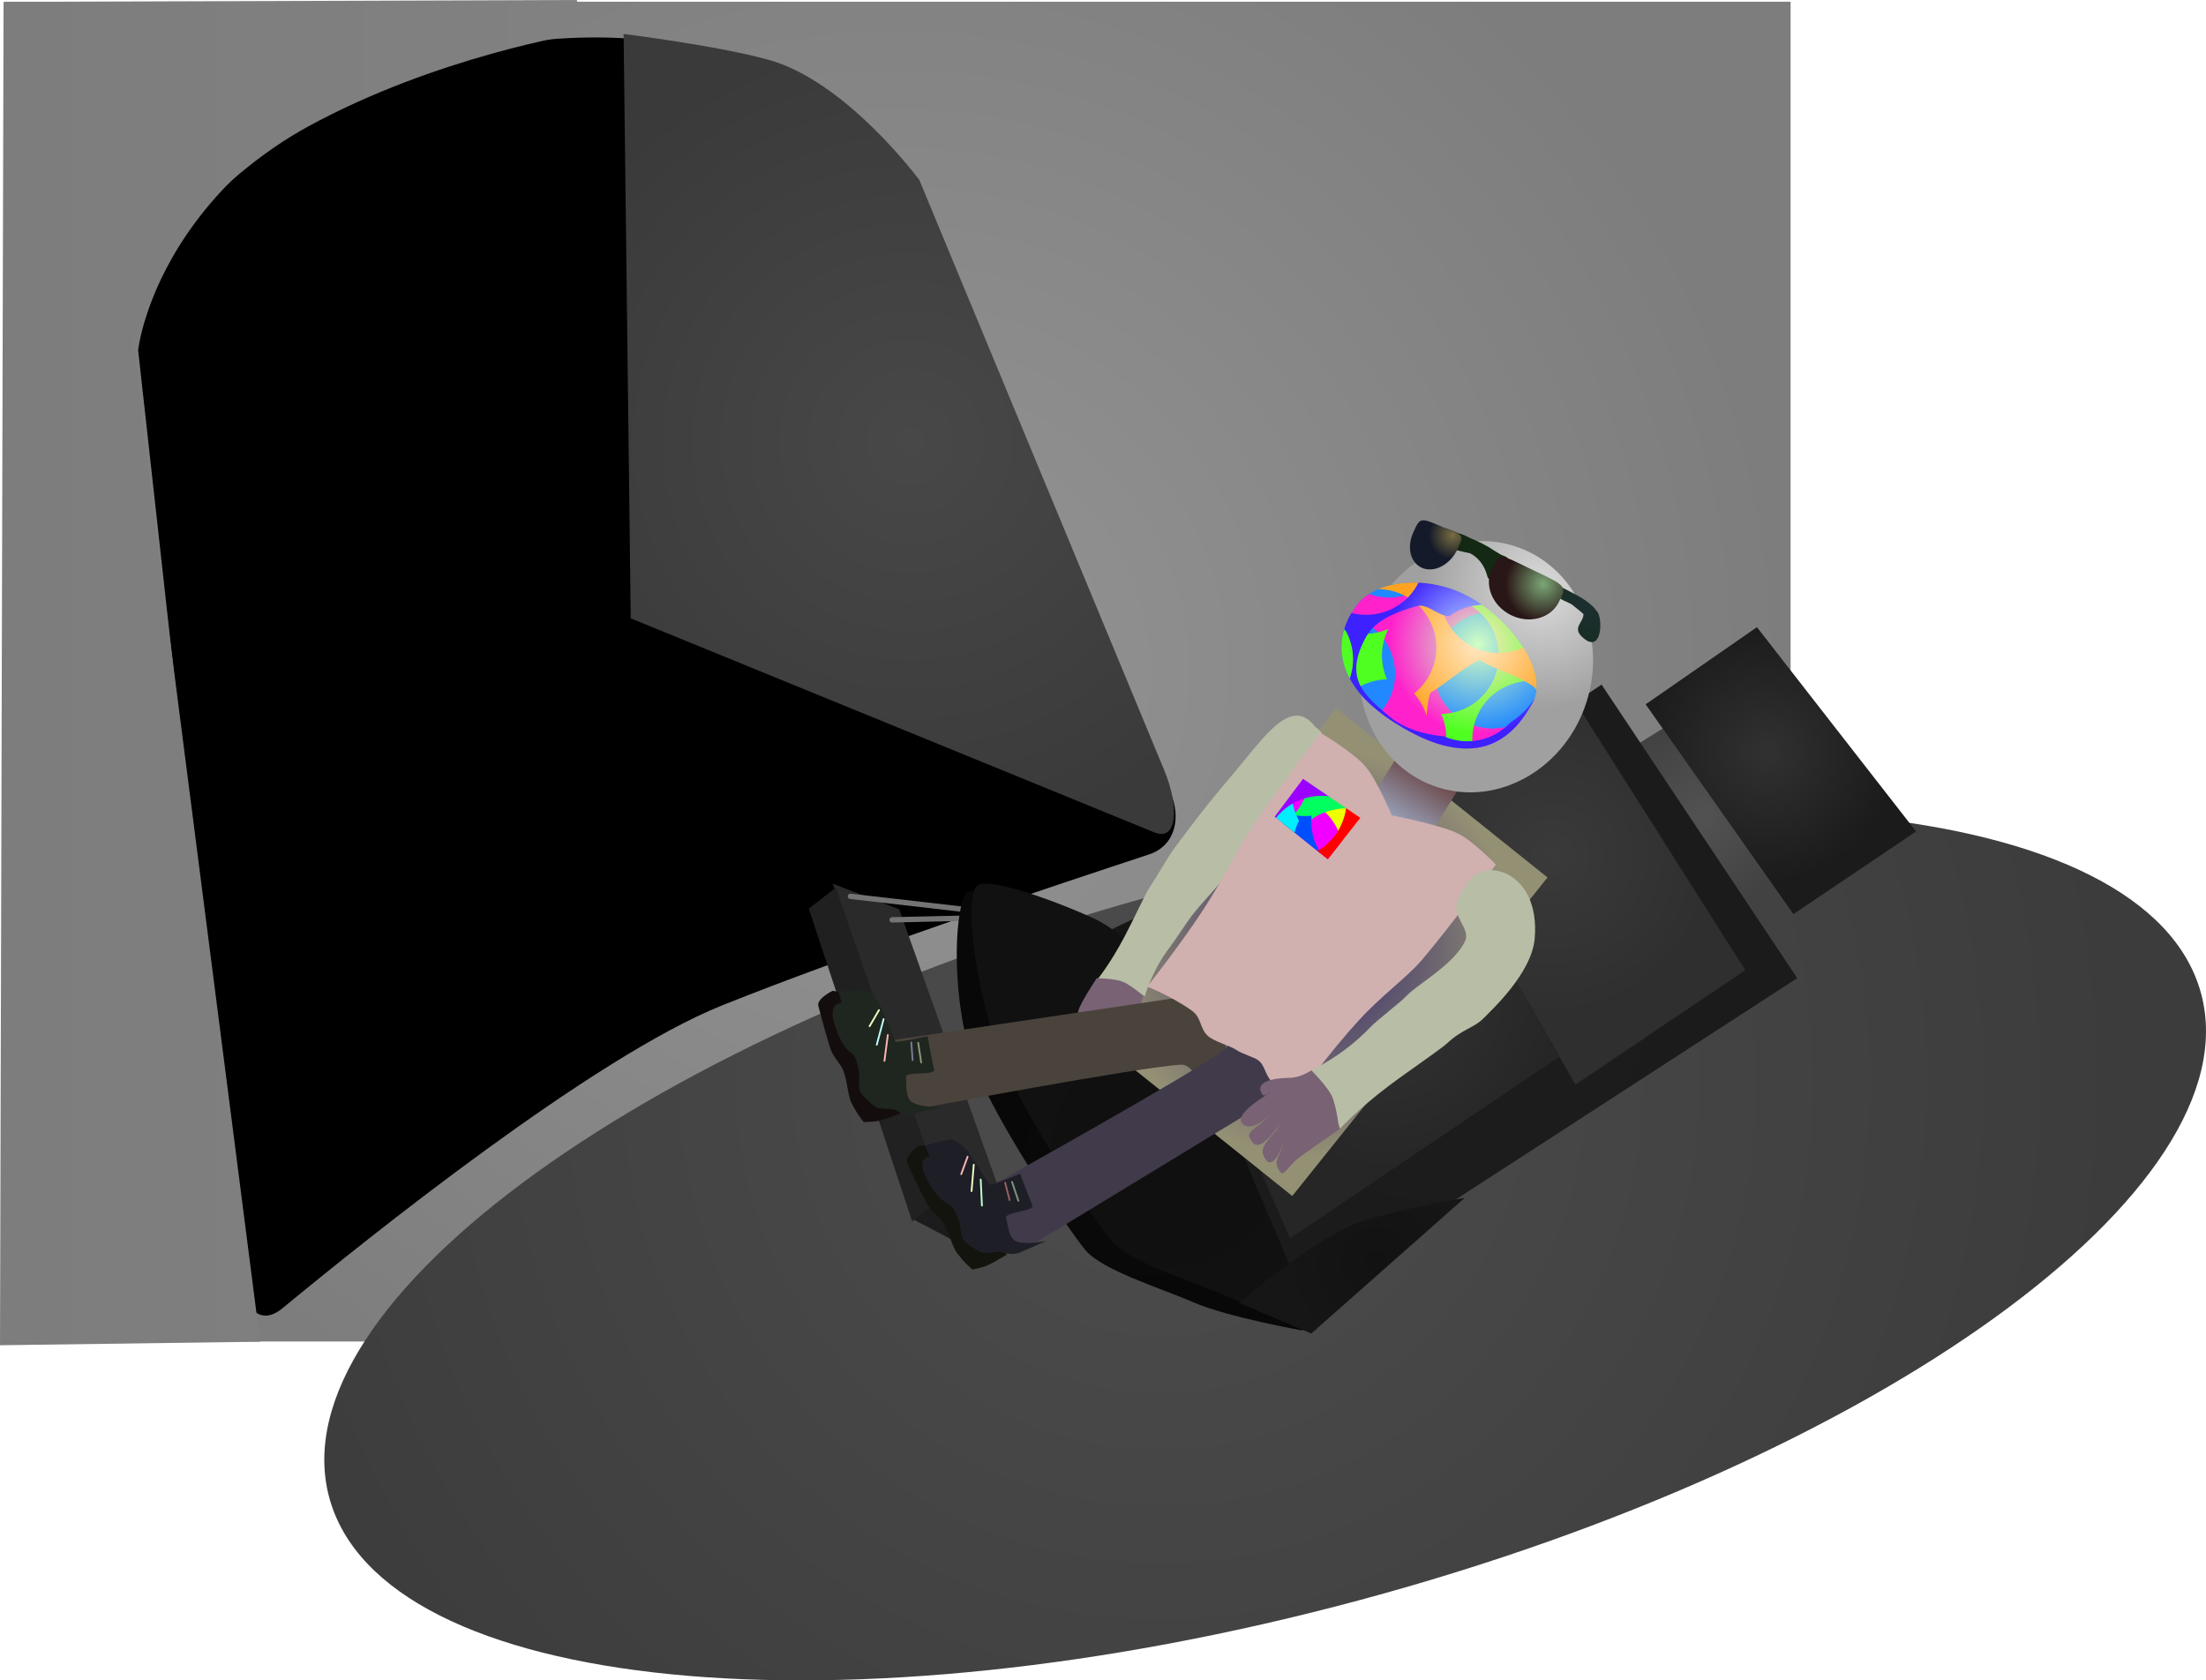 <svg version="1.1" xmlns="http://www.w3.org/2000/svg" xmlns:xlink="http://www.w3.org/1999/xlink" width="619.063" height="471.58" viewBox="0,0,619.063,471.58"><defs><radialGradient cx="240" cy="180" r="250.5" gradientUnits="userSpaceOnUse" id="color-1"><stop offset="0" stop-color="#949494"/><stop offset="1" stop-color="#7d7d7d"/></radialGradient><radialGradient cx="243.512" cy="115.551" r="114.5" gradientUnits="userSpaceOnUse" id="color-2"><stop offset="0" stop-color="#484848"/><stop offset="1" stop-color="#3a3a3a"/></radialGradient><radialGradient cx="313.801" cy="294.913" r="270.531" gradientUnits="userSpaceOnUse" id="color-3"><stop offset="0" stop-color="#4d4d4d"/><stop offset="1" stop-color="#3c3c3c"/></radialGradient><radialGradient cx="228.978" cy="291.729" r="66" gradientUnits="userSpaceOnUse" id="color-4"><stop offset="0" stop-color="#2a2a2a"/><stop offset="1" stop-color="#2a2a2a"/></radialGradient><radialGradient cx="222.204" cy="296.863" r="66" gradientUnits="userSpaceOnUse" id="color-5"><stop offset="0" stop-color="#1d1d1d"/><stop offset="1" stop-color="#1b1b1b"/></radialGradient><radialGradient cx="349.584" cy="456.239" r="249.957" gradientUnits="userSpaceOnUse" id="color-6"><stop offset="0" stop-color="#222222"/><stop offset="1" stop-color="#202020"/></radialGradient><radialGradient cx="308.172" cy="317.182" r="65" gradientUnits="userSpaceOnUse" id="color-7"><stop offset="0" stop-color="#090909"/><stop offset="1" stop-color="#080808"/></radialGradient><radialGradient cx="465.651" cy="220.72" r="26.5" gradientUnits="userSpaceOnUse" id="color-8"><stop offset="0" stop-color="#525252"/><stop offset="1" stop-color="#424242"/></radialGradient><radialGradient cx="389.18" cy="265.01" r="84" gradientUnits="userSpaceOnUse" id="color-9"><stop offset="0" stop-color="#1d1d1d"/><stop offset="1" stop-color="#1b1b1b"/></radialGradient><radialGradient cx="423.823" cy="231.419" r="44.75" gradientUnits="userSpaceOnUse" id="color-10"><stop offset="0" stop-color="#3a3a3a"/><stop offset="1" stop-color="#2f2f2f"/></radialGradient><radialGradient cx="376.452" cy="271.175" r="48.5" gradientUnits="userSpaceOnUse" id="color-11"><stop offset="0" stop-color="#343434"/><stop offset="1" stop-color="#262626"/></radialGradient><radialGradient cx="333.552" cy="247.025" r="26.25" gradientUnits="userSpaceOnUse" id="color-12"><stop offset="0" stop-color="#121212"/><stop offset="1" stop-color="#161616"/></radialGradient><radialGradient cx="315.51" cy="314.649" r="65" gradientUnits="userSpaceOnUse" id="color-13"><stop offset="0" stop-color="#101010"/><stop offset="1" stop-color="#111111"/></radialGradient><radialGradient cx="483.59" cy="202.604" r="36.25" gradientUnits="userSpaceOnUse" id="color-14"><stop offset="0" stop-color="#313131"/><stop offset="1" stop-color="#1b1b1b"/></radialGradient><radialGradient cx="374.115" cy="345.702" r="26.25" gradientUnits="userSpaceOnUse" id="color-15"><stop offset="0" stop-color="#121212"/><stop offset="1" stop-color="#161616"/></radialGradient><radialGradient cx="356.837" cy="258.721" r="57.271" gradientUnits="userSpaceOnUse" id="color-16"><stop offset="0" stop-color="#33266a"/><stop offset="1" stop-color="#949074"/></radialGradient><linearGradient x1="-11.988" y1="179.285" x2="150.93" y2="179.285" gradientUnits="userSpaceOnUse" id="color-17"><stop offset="0" stop-color="#7d7d7d"/><stop offset="1" stop-color="#818181"/></linearGradient><linearGradient x1="389.278" y1="207.479" x2="380.056" y2="222.215" gradientUnits="userSpaceOnUse" id="color-18"><stop offset="0" stop-color="#694444"/><stop offset="1" stop-color="#98a1b9"/></linearGradient><radialGradient cx="420.41" cy="157.12" r="33.285" gradientUnits="userSpaceOnUse" id="color-19"><stop offset="0" stop-color="#dcdcdc"/><stop offset="1" stop-color="#a0a0a0"/></radialGradient><radialGradient cx="433.026" cy="161.93" r="25.553" gradientUnits="userSpaceOnUse" id="color-20"><stop offset="0" stop-color="#1c2f30"/><stop offset="1" stop-color="#142913"/></radialGradient><radialGradient cx="395.678" cy="141.738" r="6.726" gradientUnits="userSpaceOnUse" id="color-21"><stop offset="0" stop-color="#786c41"/><stop offset="1" stop-color="#141a29"/></radialGradient><radialGradient cx="421.027" cy="155.461" r="10.589" gradientUnits="userSpaceOnUse" id="color-22"><stop offset="0" stop-color="#7ba676"/><stop offset="1" stop-color="#291616"/></radialGradient><radialGradient cx="402.77" cy="172.337" r="25.002" gradientUnits="userSpaceOnUse" id="color-23"><stop offset="0" stop-color="#d1ffc4"/><stop offset="1" stop-color="#2188ff"/></radialGradient><radialGradient cx="402.77" cy="172.337" r="25.002" gradientUnits="userSpaceOnUse" id="color-24"><stop offset="0" stop-color="#ceffc4"/><stop offset="1" stop-color="#ff21cc"/></radialGradient><radialGradient cx="402.77" cy="172.337" r="25.002" gradientUnits="userSpaceOnUse" id="color-25"><stop offset="0" stop-color="#ffe9c4"/><stop offset="1" stop-color="#4fff21"/></radialGradient><radialGradient cx="402.77" cy="172.337" r="25.002" gradientUnits="userSpaceOnUse" id="color-26"><stop offset="0" stop-color="#ffe9c4"/><stop offset="1" stop-color="#4fff21"/></radialGradient><radialGradient cx="402.77" cy="172.337" r="25.002" gradientUnits="userSpaceOnUse" id="color-27"><stop offset="0" stop-color="#ffe9c4"/><stop offset="1" stop-color="#ffa321"/></radialGradient><radialGradient cx="402.77" cy="172.337" r="25.002" gradientUnits="userSpaceOnUse" id="color-28"><stop offset="0" stop-color="#c4f0ff"/><stop offset="1" stop-color="#3d21ff"/></radialGradient></defs><g transform="translate(11.988,8.482)"><g data-paper-data="{&quot;isPaintingLayer&quot;:true}" fill-rule="nonzero" stroke-linejoin="miter" stroke-miterlimit="10" stroke-dasharray="" stroke-dashoffset="0" style="mix-blend-mode: normal"><path d="M-10.5,368v-376h501v376z" fill="url(#color-1)" stroke="none" stroke-width="0" stroke-linecap="butt"/><path d="M55.637,350.092c-3.894,-35.123 -28.86,-260.284 -28.86,-260.284c0,0 6.135,-58.737 90.38,-83.324c88.943,-19.999 123.112,33.738 123.112,33.738c0,0 65.075,148.361 76.164,173.643c3.099,7.064 1.472,14.998 -6.005,17.453c-24.825,8.152 -82.744,27.484 -119.814,42.369c-36.1,14.495 -99.117,64.983 -123.292,84.95c-6.184,5.108 -10.697,0.368 -11.685,-8.545z" fill="#000000" stroke="none" stroke-width="NaN" stroke-linecap="butt"/><path d="M165.012,165.051l-2,-164c0,0 26.594,3.294 40.842,7.295c21.804,6.123 42.158,33.705 42.158,33.705c0,0 56.323,135.754 68.658,165.482c4.55,10.966 3.547,20.148 -2.691,17.598c-21.798,-8.911 -146.967,-60.081 -146.967,-60.081z" fill="url(#color-2)" stroke="none" stroke-width="0" stroke-linecap="butt"/><path d="M605.693,270.33c14.79,54.929 -90.81,131.12 -235.865,170.178c-145.055,39.058 -274.635,26.192 -289.426,-28.737c-14.79,-54.929 90.81,-131.12 235.865,-170.178c145.055,-39.058 274.635,-26.192 289.426,28.737z" fill="url(#color-3)" stroke="none" stroke-width="NaN" stroke-linecap="butt"/><g data-paper-data="{&quot;index&quot;:null}"><path d="M221.721,239.514l18.636,7.208l33.462,93.837l-22.259,-11.991z" fill="url(#color-4)" stroke="none" stroke-width="0" stroke-linecap="butt"/><path d="M252.453,327.264l21.462,12.595l-6.871,5.834l-22.96,-12.087z" fill="url(#color-5)" stroke="none" stroke-width="0" stroke-linecap="butt"/><path d="M243.988,334.306l-29.012,-87.798l7.587,-5.883l30.01,86.549z" data-paper-data="{&quot;index&quot;:null}" fill="url(#color-6)" stroke="none" stroke-width="0" stroke-linecap="butt"/><path d="M226.682,243.067l49.674,5.719l-37.993,0.88" fill="none" stroke="#747474" stroke-width="1.5" stroke-linecap="round"/><path d="M255.925,324.049l55.245,10.406l-43.14,-2.284" fill="none" stroke="#747474" stroke-width="1.5" stroke-linecap="round"/><path d="M261.552,290.703c-6.533,-17.094 -5.977,-42.563 -2.561,-48.303c2.176,-3.656 19.206,5.023 28.791,9.471c7.942,3.686 20.287,15.942 20.287,15.942l45.548,97.127c0,0 -20.995,-3.761 -30.444,-7.84c-9.808,-4.234 -25.98,-9.117 -30.686,-14.88c-4.673,-5.722 -24.858,-35.617 -30.935,-51.518z" fill="url(#color-7)" stroke="none" stroke-width="0" stroke-linecap="butt"/><path d="M447.246,200.564l11.475,-7.129l27.957,45.071l-12.44,8.382z" fill="url(#color-8)" stroke="none" stroke-width="0" stroke-linecap="butt"/><path d="M314.438,265.933l123.018,-82.286l54.905,82.381l-141.83,91.947z" fill="url(#color-9)" stroke="none" stroke-width="0" stroke-linecap="butt"/><path d="M386.041,218.893l43.809,-30.724l47.938,75.62l-47.685,32.13z" fill="url(#color-10)" stroke="none" stroke-width="0" stroke-linecap="butt"/><path d="M321.129,272.88l69.103,-47.767l35.257,63.063l-75.467,50.85z" fill="url(#color-11)" stroke="none" stroke-width="0" stroke-linecap="butt"/><path d="M299.119,252.741c0,0 17.843,-8.949 28.219,-11.424c8.731,-2.083 31.616,-3.571 31.616,-3.571l-43.124,29.057z" fill="url(#color-12)" stroke="none" stroke-width="0" stroke-linecap="butt"/><path d="M268.889,288.17c-6.533,-17.094 -10.412,-41.987 -6.996,-47.727c2.176,-3.656 23.641,4.446 33.226,8.895c7.942,3.686 20.287,15.942 20.287,15.942l42.23,99.362c0,0 -17.677,-5.996 -27.127,-10.075c-9.808,-4.234 -25.98,-9.117 -30.686,-14.88c-4.673,-5.722 -24.858,-35.617 -30.935,-51.518z" fill="url(#color-13)" stroke="none" stroke-width="0" stroke-linecap="butt"/><path d="M449.825,189.18l31.234,-21.649l44.659,57.331l-34.416,23.19z" fill="url(#color-14)" stroke="none" stroke-width="0" stroke-linecap="butt"/><path d="M335.688,357.124c0,0 20.547,-17.425 32.578,-22.087c10.098,-3.914 30.792,-7.346 30.792,-7.346l-43.08,38.071z" fill="url(#color-15)" stroke="none" stroke-width="0" stroke-linecap="butt"/></g><path d="M291.386,279.664l71.627,-89.384l59.273,47.498l-71.627,89.384z" fill="url(#color-16)" stroke="#ed6b00" stroke-width="0" stroke-linecap="butt"/><g data-paper-data="{&quot;index&quot;:null}" stroke="#000000" stroke-width="0" stroke-linecap="butt"><path d="M296.204,266.08c0,0 3.365,-4.103 7.391,-11.716c2.418,-4.572 5.97,-12.261 7.069,-13.887c2.452,-3.628 4.893,-8.186 6.58,-10.458c0.856,-1.153 7.778,-10.753 15.652,-19.922c9.389,-10.933 17.22,-23.785 24.196,-14.607c11.995,8.317 -15.445,31.582 -15.445,31.582c0,0 -6.829,6.255 -10.729,11.504c-1.813,2.441 -5.323,5.948 -8.393,9.848c-1.297,1.648 -4.921,7.219 -6.165,8.837c-5.174,6.726 -7.056,13.81 -7.056,13.81z" fill="#b8bda6"/><path d="M290.708,275.937c-1.221,-0.485 5.093,-9.907 5.093,-9.907c0,0 4.99,0.125 7.145,0.941c2.214,0.837 5.967,4.019 5.967,4.019c0,0 -1.188,2.58 -0.899,4.837c0.494,3.861 1.419,8.178 -1.172,10.086c-1.406,1.036 -0.405,-5.719 -1.267,-5.396c-0.153,0.057 -4.988,9.587 -6.096,9.558c-1.81,-0.048 2.54,-10.092 1.397,-8.825c-2.345,2.6 -4.579,9.898 -5.959,9.638c-2.325,-0.44 4.561,-12.213 3.498,-11.569c-1.986,1.203 -4.947,8.955 -6.164,8.782c-3.544,-0.506 3.355,-9.731 2.039,-9.212c-2.486,0.981 -4.051,6.72 -5.22,6.171c-2.376,-1.116 2.214,-8.892 1.637,-9.121z" data-paper-data="{&quot;index&quot;:null}" fill="#786274"/></g><g><path d="M238.579,283.405l85.127,-12.661c0,0 9.739,15.153 11.729,22.675c2.355,8.901 -10.017,4.242 -10.017,4.242c0,0 -2.224,-7.527 -5.944,-7.346c-11.378,0.555 -75.701,12.72 -75.701,12.72z" data-paper-data="{&quot;index&quot;:null}" fill="#4a433c" stroke="#000000" stroke-width="0" stroke-linecap="butt"/><path d="M217.659,273.826c-0.537,-2.028 3.972,-4.234 3.972,-4.234c0,0 3.991,0.548 5.445,0.851c1.187,0.246 3.644,3.428 3.644,3.428c0,0 3.159,6.699 4.339,9.982c1.994,5.548 5.553,20.182 5.553,20.182c0,0 -4.25,1.614 -6.116,2.05c-1.385,0.323 -4.075,0.329 -4.075,0.329c0,0 -1.568,-1.71 -3.449,-5.32c-1.021,-1.959 -1.184,-6.544 -2.388,-9.31c-0.956,-2.197 -2.773,-3.421 -3.706,-6.461c-1.535,-5.001 -2.833,-10.042 -3.218,-11.496z" data-paper-data="{&quot;index&quot;:null}" fill="#140d0d" stroke="#000000" stroke-width="0" stroke-linecap="butt"/><path d="M224.15,272.819c-0.537,-2.028 -0.787,-2.974 -0.787,-2.974c0,0 6.213,-0.676 7.667,-0.374c1.186,0.246 3.644,3.428 3.644,3.428c0,0 3.395,7.591 4.575,10.874c0.201,0.558 9.062,-1.464 9.062,-1.464c0,0 1.536,8.222 1.842,9.284c0.571,1.975 -8.442,0.328 -7.893,2.406c0.314,1.187 -0.525,5.519 1.771,6.882c2.567,1.523 8.295,1.283 8.295,1.283l-7.525,1.791c0,0 -2.331,0.795 -5.151,-0.759c-1.93,-1.063 -4.646,0.204 -6.658,-1.559c-2.925,-2.564 -3.182,-2.928 -3.539,-3.747c-1.024,-2.353 0.668,-3.531 -1.244,-9.086c-0.915,-2.657 -2.974,-1.169 -5.631,-8.696c-2.814,-7.97 1.732,-6.678 1.57,-7.287z" data-paper-data="{&quot;index&quot;:null}" fill="#1f261f" stroke="#000000" stroke-width="0" stroke-linecap="butt"/><path d="M237.153,281.984l-0.945,7.252" fill="none" stroke="#ffb5b5" stroke-width="0.5" stroke-linecap="round"/><path d="M235.971,277.522l-1.916,7.191" fill="none" stroke="#bffdff" stroke-width="0.5" stroke-linecap="round"/><path d="M232.044,279.517l2.624,-4.513" fill="none" stroke="#eaffc1" stroke-width="0.5" stroke-linecap="round"/><path d="M246.512,289.691l-0.822,-5.511" fill="none" stroke="#8d967b" stroke-width="0.5" stroke-linecap="round"/><path d="M243.748,284.058l0.367,4.995" fill="none" stroke="#767796" stroke-width="0.5" stroke-linecap="round"/></g><g><path d="M265.333,324.733c0,0 57.217,-31.806 66.316,-38.659c2.976,-2.241 -0.132,-9.449 -0.132,-9.449c0,0 6.528,-11.496 10.412,-3.149c3.283,7.055 5.494,24.931 5.494,24.931l-73.523,44.735z" fill="#413a4a" stroke="#000000" stroke-width="0" stroke-linecap="butt"/><path d="M245.765,313.091c0,0 4.026,-0.162 5.509,-0.121c1.212,0.034 4.19,2.733 4.19,2.733c0,0 4.288,6.038 6.027,9.063c2.939,5.111 9.017,18.89 9.017,18.89c0,0 -3.899,2.337 -5.66,3.094c-1.307,0.562 -3.954,1.04 -3.954,1.04c0,0 -1.844,-1.408 -4.331,-4.63c-1.35,-1.749 -2.317,-6.234 -3.988,-8.745c-1.328,-1.994 -3.332,-2.879 -4.785,-5.708c-2.391,-4.653 -4.556,-9.387 -5.19,-10.751c-0.885,-1.902 3.165,-4.867 3.165,-4.867z" data-paper-data="{&quot;index&quot;:null}" fill="#12140d" stroke="#000000" stroke-width="0" stroke-linecap="butt"/><path d="M247.515,313.036c0,0 5.998,-1.759 7.481,-1.717c1.212,0.034 4.19,2.733 4.19,2.733c0,0 4.678,6.875 6.417,9.9c0.296,0.514 8.663,-3.035 8.663,-3.035c0,0 2.958,7.823 3.447,8.815c0.909,1.843 -8.253,1.809 -7.347,3.757c0.517,1.113 0.454,5.525 2.955,6.463c2.795,1.047 8.392,-0.196 8.392,-0.196l-7.093,3.087c0,0 -2.155,1.192 -5.204,0.159c-2.087,-0.707 -4.538,1.018 -6.828,-0.364c-3.33,-2.01 -3.648,-2.323 -4.143,-3.066c-1.422,-2.136 0.036,-3.593 -2.823,-8.726c-1.368,-2.455 -3.133,-0.627 -7.073,-7.569c-4.173,-7.351 0.529,-6.879 0.264,-7.45c-0.885,-1.902 -1.298,-2.79 -1.298,-2.79z" data-paper-data="{&quot;index&quot;:null}" fill="#1e1e26" stroke="#000000" stroke-width="0" stroke-linecap="butt"/><path d="M263.57,329.863l-0.345,-7.305" fill="none" stroke="#c1ffce" stroke-width="0.5" stroke-linecap="round"/><path d="M260.656,325.79l0.621,-7.416" fill="none" stroke="#eaffc1" stroke-width="0.5" stroke-linecap="round"/><path d="M257.761,321.028l1.79,-4.905" fill="none" stroke="#ffb5b5" stroke-width="0.5" stroke-linecap="round"/><path d="M273.794,328.499l-1.779,-5.281" fill="none" stroke="#7d967f" stroke-width="0.5" stroke-linecap="round"/><path d="M270.082,323.439l1.24,4.852" fill="none" stroke="#966262" stroke-width="0.5" stroke-linecap="round"/></g><path d="M-11.988,369.051l1,-377l160.918,-0.533l0.082,9.533c0,0 -39.47,6.291 -75.558,25.977c-26.803,14.62 -51.535,44.216 -49.362,61.142c8.79,68.486 35.921,279.882 35.921,279.882z" fill="url(#color-17)" stroke="none" stroke-width="0" stroke-linecap="butt"/><g stroke-linecap="butt"><path d="M371.822,217.062l9.222,-14.736l16.467,10.306l-9.222,14.736z" fill="url(#color-18)" stroke="#000000" stroke-width="0"/><path d="M371.242,168.877c5.88,-18.714 24.536,-29.52 41.669,-24.137c17.133,5.384 26.255,24.918 20.375,43.632c-5.88,18.714 -24.536,29.52 -41.669,24.137c-17.133,-5.384 -26.255,-24.918 -20.374,-43.632z" fill="url(#color-19)" stroke="none" stroke-width="0"/><path d="M426.44,159.809l-0.017,-0.01l-0.029,0.042l-1.312,-0.882c-0.503,-0.324 -0.726,-0.961 -0.515,-1.536c-4.591,-2.256 -9.619,-4.136 -12.69,-6.003c-0.44,-0.267 -0.99,-0.476 -1.583,-0.663c0.131,0.31 0.142,0.67 0.003,1.005c-0.276,0.662 -1.035,0.975 -1.697,0.7c-0.098,-0.041 -0.189,-0.093 -0.271,-0.153l-0.619,-0.435c0.082,0.258 0.157,0.522 0.225,0.79c0,0 0.32,1.258 -0.938,1.578c-1.258,0.32 -1.578,-0.938 -1.578,-0.938c-0.778,-3.086 -2.524,-5.305 -4.847,-6.499c-1.489,-0.338 -2.96,-0.637 -4.33,-1.014c-0.978,-0.003 -1.998,0.125 -3.044,0.391l-0.119,-0.027l0.003,0.041l-1.378,0.096c-0.203,0.018 -0.414,-0.011 -0.615,-0.095c-0.662,-0.276 -0.975,-1.035 -0.7,-1.697c0.07,-0.167 0.17,-0.312 0.292,-0.43l1.166,-1.19l0.476,0.467c0.401,-0.295 0.826,-0.533 1.269,-0.717l-0.724,-0.487c-0.518,-0.334 -0.739,-1.001 -0.494,-1.59c0.276,-0.662 1.035,-0.975 1.697,-0.7l1.453,0.605c0.535,0.223 1.137,0.463 1.785,0.72c0.929,0.203 1.988,0.654 3.083,1.249c2.308,0.971 4.753,2.118 6.666,3.447c0.758,0.441 1.473,0.882 2.129,1.294l1.379,0.574c0.301,0.125 0.531,0.351 0.665,0.623c5.212,1.994 9.95,5.23 15.001,7.951c3.667,1.976 8.099,3.722 10.334,7.367c1.223,3.039 0.601,11.296 -4.483,6.668c-2.98,-2.714 0.32,-4.108 0.299,-6.489c-0.954,-0.911 -2.269,-1.884 -3.374,-2.783c-1.081,-0.557 -2.103,-1.002 -2.502,-1.169z" fill="url(#color-20)" stroke="none" stroke-width="0.5"/><path d="M392.807,139.394c5.946,2.577 6.183,1.866 4.271,6.132c-1.912,4.267 -6.26,6.719 -9.712,5.477c-3.451,-1.242 -4.699,-5.708 -2.787,-9.975c1.912,-4.267 1.886,-4.383 8.228,-1.635z" data-paper-data="{&quot;index&quot;:null}" fill="url(#color-21)" stroke="#000000" stroke-width="0"/><path d="M406.792,150.919c2.38,-4.548 1.892,-3.872 11.197,0.486c9.923,4.647 9.772,4.693 7.391,9.241c-2.38,4.548 -8.471,6.058 -13.604,3.372c-5.133,-2.686 -7.365,-8.551 -4.985,-13.099z" fill="url(#color-22)" stroke="#000000" stroke-width="0"/><path d="M380.537,195.026c-25.909,-15.586 -12.66,-32.353 -12.66,-32.353c4.568,-8.332 20.274,-10.347 32.377,-3.712c12.103,6.635 22.45,21.355 17.882,29.687c-4.568,8.332 -14.304,20.693 -37.6,6.378z" data-paper-data="{&quot;index&quot;:null}" fill="url(#color-23)" stroke="#ed6b00" stroke-width="0"/><path d="M380.537,195.026c-1.947,-1.171 -3.673,-2.349 -5.199,-3.526c0.796,-0.89 1.507,-1.881 2.113,-2.969c4.402,-7.906 1.562,-17.883 -6.344,-22.285c-1.418,-0.79 -2.903,-1.346 -4.411,-1.682c0.646,-1.212 1.182,-1.891 1.182,-1.891c0.98,-1.789 2.474,-3.286 4.335,-4.469c5.652,2.096 11.941,0.873 16.388,-2.965c3.941,0.481 7.965,1.7 11.654,3.722c2.152,1.18 4.248,2.615 6.214,4.224c-5.622,0.126 -11.031,3.145 -13.964,8.413c-4.402,7.906 -1.562,17.883 6.344,22.285c5.086,2.832 11.029,2.666 15.794,0.083c-5.589,6.934 -15.543,12.467 -34.106,1.06z" data-paper-data="{&quot;index&quot;:null}" fill="url(#color-24)" stroke="#ed6b00" stroke-width="0"/><path d="M400.254,158.961c9.559,5.241 18.023,15.525 18.908,23.721c-6.289,-0.611 -12.637,2.467 -15.908,8.34c-1.847,3.317 -2.419,6.999 -1.877,10.481c-2.278,0.208 -4.82,0.033 -7.657,-0.65c0.434,-3.071 -0.022,-6.184 -1.263,-8.973c5.659,-0.091 11.116,-3.114 14.067,-8.415c4.402,-7.906 1.562,-17.883 -6.344,-22.285c-4.687,-2.61 -10.103,-2.674 -14.652,-0.646c0.9,-1.747 1.456,-3.585 1.69,-5.436c4.375,0.345 8.915,1.602 13.037,3.861z" data-paper-data="{&quot;index&quot;:null}" fill="url(#color-25)" stroke="#ed6b00" stroke-width="0"/><path d="M377.641,167.998c-2.357,4.574 -2.353,9.777 -0.395,14.174c-3.065,0.049 -6.072,0.959 -8.652,2.625c-4.735,-6.408 -4.579,-12.33 -3.425,-16.431c4.132,1.567 8.614,1.352 12.473,-0.368z" data-paper-data="{&quot;index&quot;:null}" fill="url(#color-26)" stroke="#ed6b00" stroke-width="0"/><path d="M389.316,186.125c-0.446,1.498 -0.796,3.744 -0.947,6.313c-0.689,-2.31 -1.885,-4.471 -3.536,-6.299c1.662,-1.305 3.097,-2.954 4.189,-4.916c4.402,-7.906 1.562,-17.883 -6.344,-22.285c-2.505,-1.395 -5.219,-2.063 -7.897,-2.072c4.873,-2.068 11.318,-2.468 17.632,-0.931c-0.989,6.561 2.096,13.341 8.235,16.76c4.756,2.648 10.261,2.675 14.852,0.556c2.603,4.12 4.055,8.352 3.683,11.957c-0.359,-0.588 -0.785,-1.055 -1.284,-1.371c-3.902,-2.466 -8.362,-3.913 -12.533,-5.888c-0.681,-0.323 -2.003,-1.343 -2.411,-1.133c-4.32,2.22 -8.008,5.497 -12.033,8.216c-0.33,0.223 -1.532,0.857 -1.603,1.095z" data-paper-data="{&quot;index&quot;:null}" fill="url(#color-27)" stroke="#ed6b00" stroke-width="0"/><path d="M380.537,195.026c-7.307,-4.396 -11.5,-8.885 -13.753,-13.066c1.684,-4.741 1.052,-9.905 -1.484,-14.043c0.612,-1.986 1.439,-3.503 1.989,-4.383c7.062,1.855 14.751,-1.209 18.467,-7.883c0.114,-0.205 0.224,-0.412 0.329,-0.62c4.719,0.204 9.691,1.475 14.17,3.931c1.246,0.683 2.474,1.452 3.668,2.291c-3.285,0.111 -6.488,1.209 -9.158,3.166c-3.207,0.088 -6.127,-3.664 -9.213,-2.786c-5.294,1.507 -11.454,3.732 -14.132,8.54c-6.609,11.869 -0.343,16.56 6.344,22.285c3.878,3.32 9.538,5.201 15.401,5.687c6.456,2.875 13.959,1.237 18.65,-3.816c0.226,-0.143 0.447,-0.29 0.664,-0.44c2.095,-1.458 4.616,-3.742 6.17,-6.362c-0.143,0.385 -0.314,0.759 -0.512,1.122c-4.568,8.332 -14.304,20.693 -37.6,6.378z" data-paper-data="{&quot;index&quot;:null}" fill="url(#color-28)" stroke="#ed6b00" stroke-width="0"/></g><g stroke-width="0" stroke-linecap="butt"><path d="M352.036,299.451c0,0 -4.49,-1.707 -6.937,-4.131c-2.107,-2.087 -2.029,-4.801 -4.067,-6.304c-1.009,-0.745 -4.504,-1.773 -5.965,-2.782c-1.933,-1.335 -6.451,-2.379 -8.215,-4.107c-2.207,-2.162 -1.668,-5.048 -4.309,-6.932c-5.816,-4.15 -12.582,-6.789 -12.582,-6.789c0,0 9.118,-11.489 15.576,-21.371c6.267,-9.588 9.81,-17.478 14.163,-23.865c4.919,-7.219 18.82,-26.026 18.82,-26.026c0,0 9.227,5.48 12.654,9.447c3.248,3.76 7.402,13.765 7.402,13.765c0,0 13.164,2.514 18.465,5.015c4.165,1.965 10.765,8.776 10.765,8.776c0,0 -13.085,17.783 -20.814,26.833c-4.118,4.822 -11.28,9.918 -17.57,16.803c-9.257,10.133 -17.387,21.669 -17.387,21.669z" fill="#d1b0b0" stroke="#292e32"/><path d="M345.744,220.716l7.943,-10.58l16.055,10.899l-9.113,11.626z" fill="#f200ff" stroke="none"/><path d="M364.544,227.667c-0.823,-3.615 -2.87,-6.972 -6.051,-9.392c-0.768,-0.585 -1.572,-1.091 -2.4,-1.521c1.8,-0.187 3.568,-0.67 5.224,-1.438l8.426,5.72z" fill="#eeff00" stroke="none"/><path d="M348.17,222.663c1.458,-0.979 2.782,-2.21 3.905,-3.685c1.789,-2.35 2.845,-5.028 3.206,-7.76l10.53,7.149c-5.488,0.044 -10.842,2.716 -13.98,7.234z" fill="#00ff5f" stroke="none"/><path d="M348.063,222.577c0.343,-0.969 0.591,-1.961 0.745,-2.961c2.353,0.827 4.836,1.092 7.257,0.82c-0.37,3.722 0.541,7.51 2.637,10.679l-10.64,-8.538z" fill="#004fff" stroke="none"/><path d="M357.73,230.335c1.823,-1.054 3.472,-2.48 4.827,-4.261c1.784,-2.345 2.84,-5.016 3.204,-7.741l3.981,2.703l-9.113,11.626z" fill="#ff0000" stroke="none"/><path d="M350.482,214.405c0.089,2.592 0.789,5.152 2.071,7.447c-0.551,1.067 -0.974,2.176 -1.273,3.306l-5.535,-4.442l4.738,-6.311z" fill="#00efff" stroke="none"/><path d="M360.803,214.967c-5.434,-0.625 -11.044,1.489 -14.685,6.049l-0.373,-0.3l7.943,-10.58z" fill="#9c00ff" stroke="none"/></g><g data-paper-data="{&quot;index&quot;:null}" stroke="#000000" stroke-width="0" stroke-linecap="butt"><path d="M356.28,291.722c0,0 8.573,-3.811 16.288,-11.934c1.855,-1.954 8.541,-7.018 10.427,-9.048c2.593,-2.79 12.929,-8.5 16.087,-14.949c2.278,-4.654 -6.77,-7.933 0.388,-15.742c3.805,-8.572 20.937,-4.719 19.216,14.907c-0.858,9.777 -12.282,20.211 -14.416,22.387c-2.613,2.664 -5.907,2.991 -10.11,6.922c-1.884,1.762 -11,7.905 -16.382,11.966c-8.961,6.761 -13.641,11.993 -13.641,11.993z" fill="#b8bda6"/><path d="M352.594,316.365c-2.528,1.826 -4.471,5.378 -5.123,4.222c-2.674,-3.122 -0.348,-4.286 0.559,-7.774c0.48,-1.847 -2.679,9.001 -5.368,3.161c-1.556,-3.071 3.067,-5.704 4.314,-8.568c0.667,-1.533 -5.467,9.054 -7.889,4.062c-2.094,-2.426 2.238,-3.38 5.177,-6.979c0.317,-0.389 -5.077,5.324 -7.7,2.232c-2.371,-2.794 8.006,-8.558 8.021,-8.618c0.132,-0.541 -1.668,1.85 -2.508,0.309c-2.196,-4.031 5.352,-4.387 8.034,-4.418c2.843,-0.032 5.902,-2.089 5.902,-2.089c0,0 4.429,4.405 5.749,7.195c1.285,2.716 2.069,9.33 2.069,9.33c0,0 -6.324,4.386 -11.237,7.935z" data-paper-data="{&quot;index&quot;:null}" fill="#786274"/></g></g></g></svg>